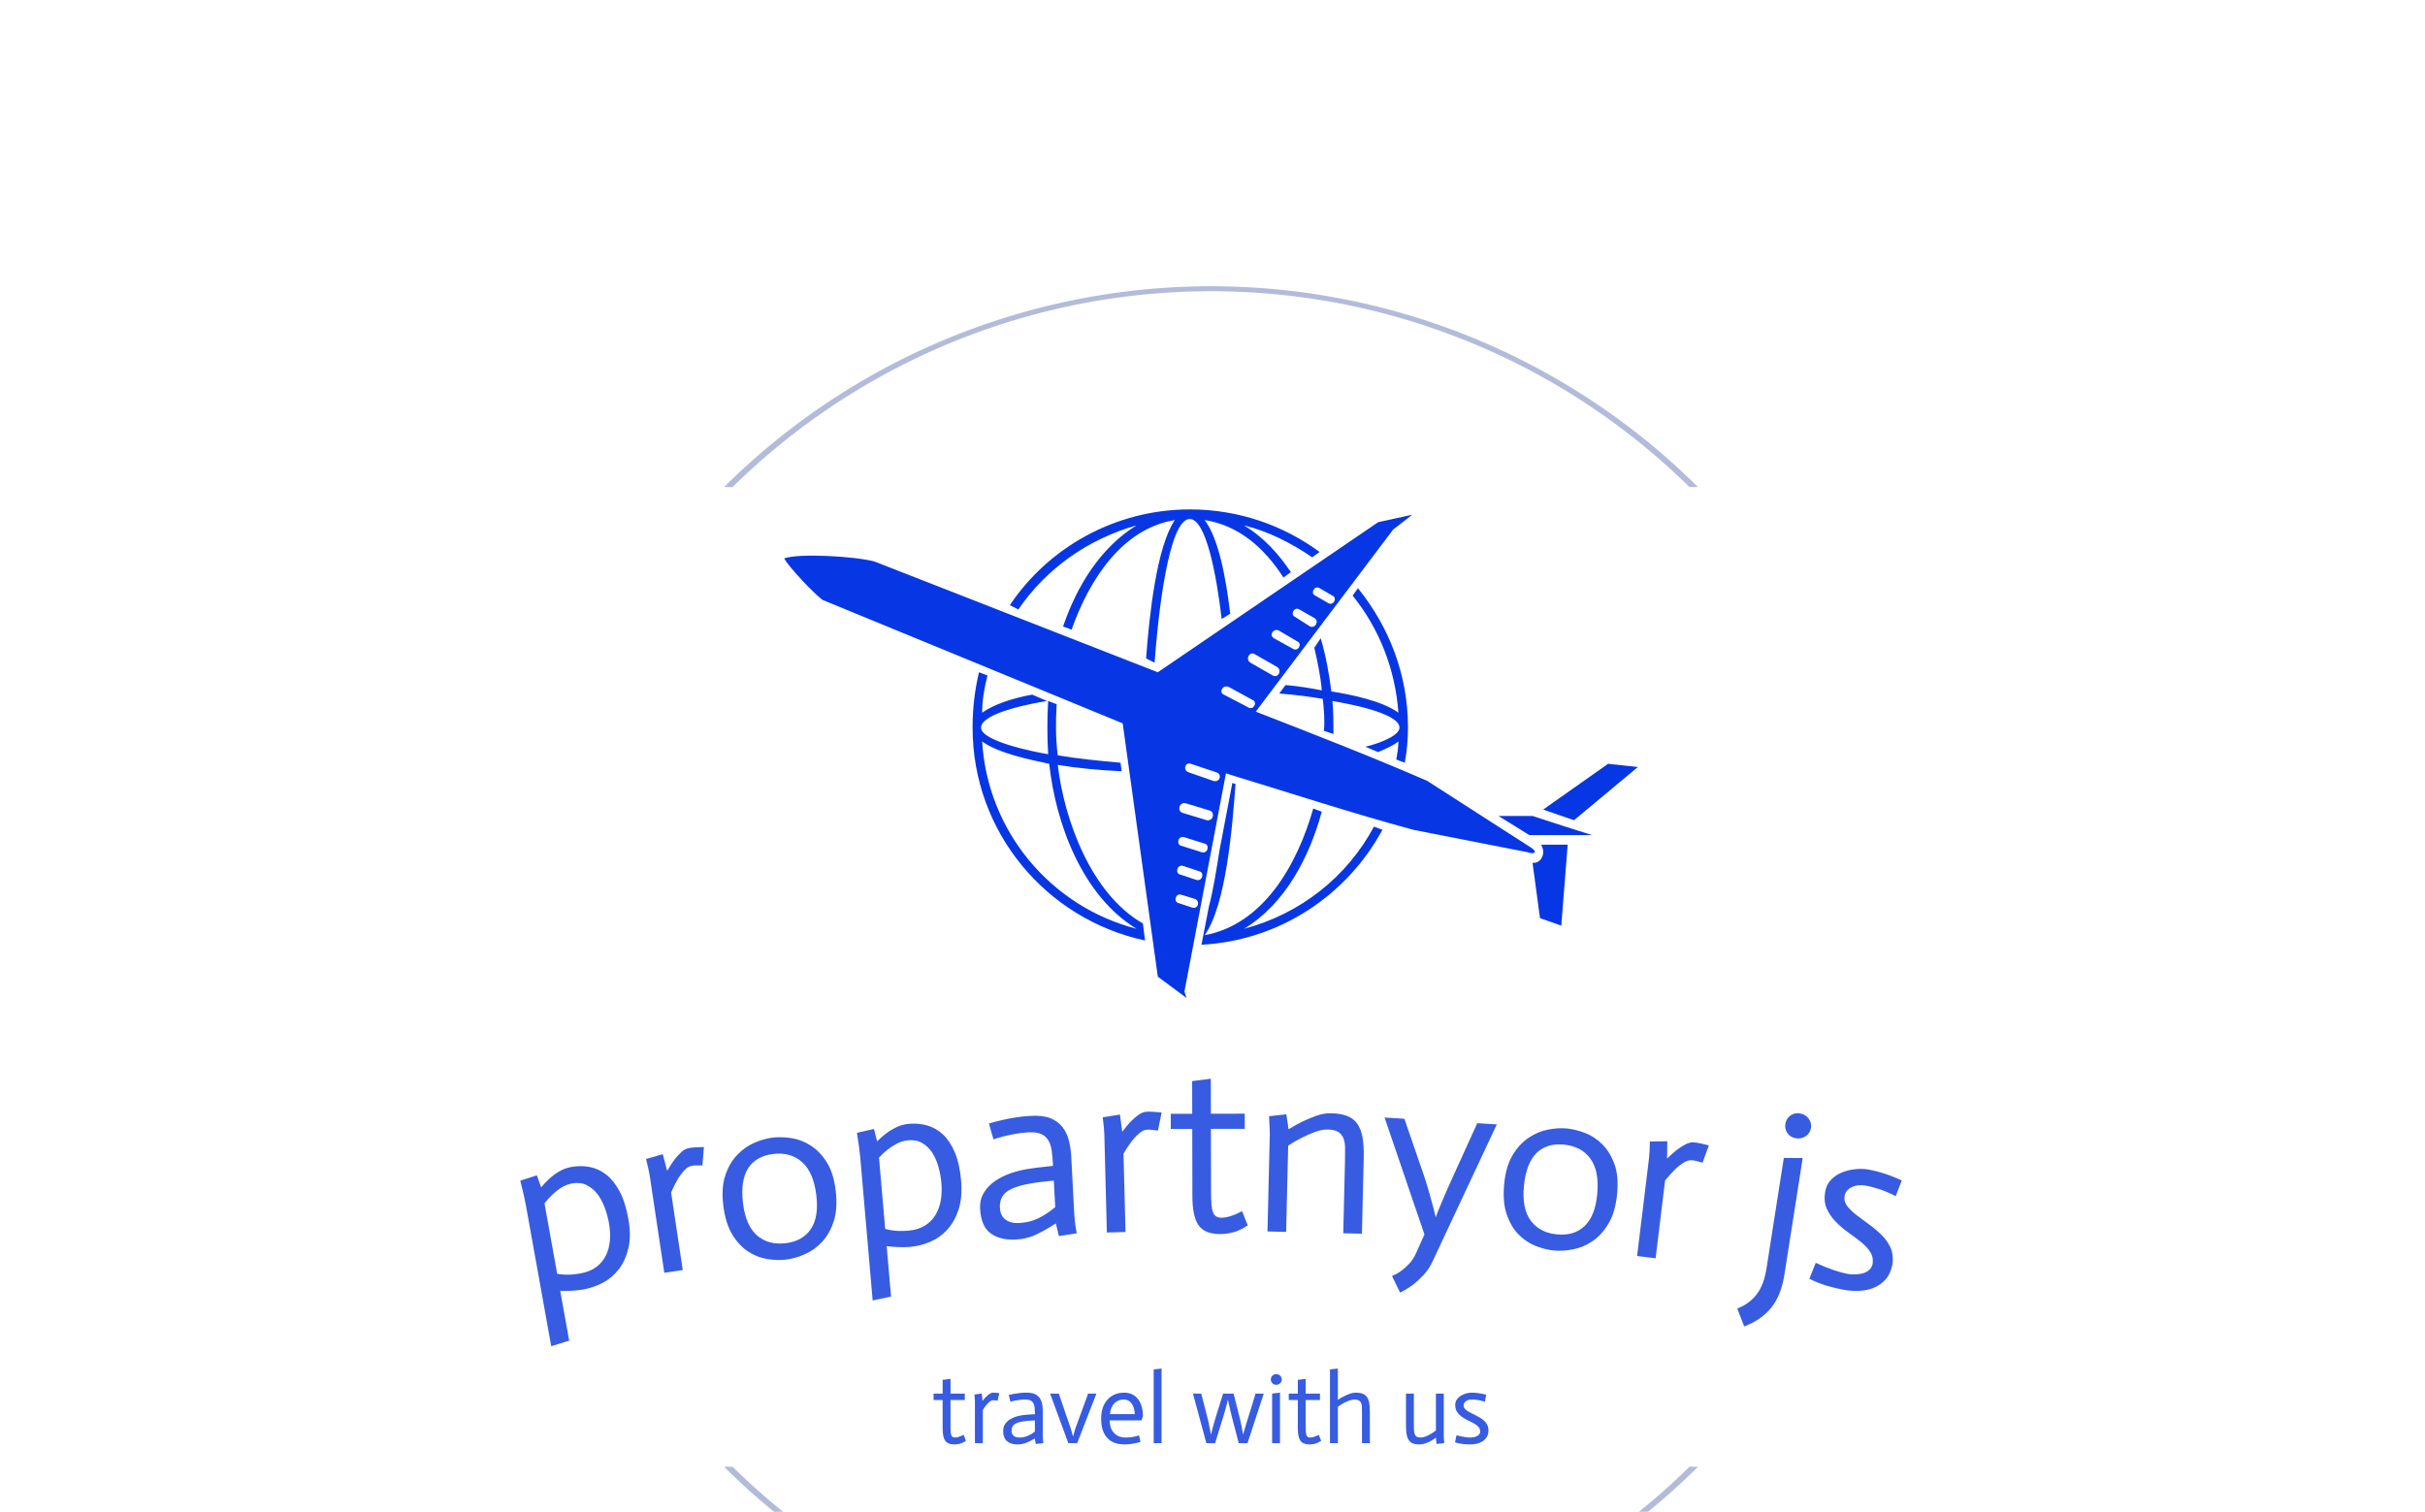 <svg xmlns="http://www.w3.org/2000/svg" version="1.1" xmlns:xlink="http://www.w3.org/1999/xlink" xmlns:svgjs="http://svgjs.dev/svgjs" width="2000" height="1247" viewBox="0 0 2000 1247"><g transform="matrix(1,0,0,1,-1.212,182.331)"><svg viewBox="0 0 396 247" data-background-color="#ffffff" preserveAspectRatio="xMidYMid meet" height="1247" width="2000" xmlns="http://www.w3.org/2000/svg" xmlns:xlink="http://www.w3.org/1999/xlink"><g id="tight-bounds" transform="matrix(1,0,0,1,0.24,-0.1)"><svg viewBox="0 0 395.52 247.2" height="247.2" width="395.52"><g><svg></svg></g><g><svg viewBox="0 0 395.52 247.2" height="247.2" width="395.52"><g transform="matrix(1,0,0,1,84.916,47.215)"><svg viewBox="0 0 225.689 152.77" height="152.77" width="225.689"><g><svg viewBox="0 0 244.431 165.457" height="152.77" width="225.689"><g transform="matrix(1,0,0,1,0,100.746)"><svg viewBox="0 0 244.431 64.711" height="64.711" width="244.431"><g id="textblocktransform"><svg viewBox="0 0 244.431 64.711" height="64.711" width="244.431" id="textblock"><g><svg viewBox="0 0 244.431 47.331" height="47.331" width="244.431"><g transform="matrix(1,0,0,1,0,0)"><svg width="244.431" viewBox="1.184 -33.882 291.753 56.494" height="47.331" data-palette-color="#375ce1"><path d="M7.722 22.612l-5.36-29.822c-0.209-1.161-0.601-2.876-1.178-5.143v0l3.505-1.128 0.904 2.541c0.551-0.668 1.131-1.28 1.742-1.838 0.617-0.565 1.31-1.075 2.082-1.532 0.771-0.457 1.626-0.77 2.565-0.938v0c1.325-0.238 2.616-0.236 3.872 0.005 1.262 0.24 2.43 0.782 3.502 1.626 1.066 0.845 2.002 2.021 2.809 3.529 0.806 1.508 1.418 3.423 1.835 5.746v0c0.425 2.362 0.436 4.423 0.034 6.181-0.402 1.759-1.069 3.247-2.002 4.465-0.933 1.218-2.06 2.179-3.383 2.883-1.329 0.706-2.719 1.19-4.169 1.451v0c-1.561 0.247-3.18 0.338-4.858 0.273v0l1.891 10.522zM13.87 7.242v0c1.358-0.244 2.476-0.696 3.353-1.354 0.884-0.66 1.564-1.473 2.041-2.44 0.475-0.973 0.761-2.043 0.855-3.212 0.088-1.167 0.019-2.381-0.207-3.64v0c-0.203-1.129-0.511-2.242-0.925-3.339-0.413-1.091-0.932-2.041-1.559-2.85-0.632-0.801-1.385-1.414-2.261-1.839-0.877-0.432-1.883-0.546-3.018-0.341v0c-0.84 0.151-1.603 0.447-2.289 0.889-0.693 0.443-1.331 0.94-1.916 1.492-0.584 0.559-1.131 1.169-1.642 1.829v0l2.674 14.882c0.378 0.068 0.797 0.118 1.257 0.15 0.454 0.04 0.987 0.046 1.598 0.018 0.611-0.029 1.291-0.11 2.039-0.245zM31.601 7.108l-3.086-20.56c-0.113-0.752-0.371-1.909-0.774-3.473v0l3.537-1.027 0.918 3.492 0.05-0.007c0.475-0.833 0.944-1.568 1.408-2.203 0.472-0.63 0.977-1.195 1.515-1.694 0.539-0.499 1.085-0.79 1.639-0.873v0c0.748-0.139 1.802-0.213 3.162-0.222v0l-0.317 3.88c-1.103-0.03-1.863 0.003-2.281 0.1v0c-0.554 0.083-1.098 0.431-1.633 1.044-0.543 0.607-0.997 1.238-1.364 1.893v0c-0.472 0.806-0.917 1.705-1.334 2.698v0l2.457 16.367zM48.224-7.581v0c0.385 3.163 1.38 5.433 2.984 6.81 1.605 1.376 3.615 1.917 6.031 1.623v0c2.382-0.29 4.149-1.281 5.299-2.972 1.15-1.698 1.538-4.079 1.166-7.143v0c-0.397-3.263-1.404-5.605-3.021-7.027-1.611-1.429-3.641-1.995-6.09-1.696v0c-2.442 0.297-4.212 1.315-5.31 3.053-1.091 1.738-1.445 4.189-1.059 7.352zM44.058-7.124v0c-0.301-2.475-0.162-4.584 0.419-6.327 0.58-1.743 1.416-3.184 2.506-4.324 1.084-1.139 2.292-1.998 3.625-2.577 1.34-0.579 2.628-0.945 3.866-1.095v0c1.171-0.143 2.475-0.11 3.911 0.098 1.429 0.209 2.788 0.722 4.075 1.539 1.295 0.816 2.431 1.984 3.409 3.503 0.977 1.52 1.617 3.52 1.919 6.003v0c0.313 2.574 0.176 4.757-0.412 6.547-0.595 1.792-1.433 3.26-2.516 4.407-1.09 1.14-2.312 1.997-3.666 2.571-1.346 0.58-2.625 0.944-3.836 1.092v0c-1.238 0.151-2.565 0.114-3.983-0.11-1.417-0.224-2.764-0.748-4.039-1.573-1.275-0.819-2.394-2.012-3.358-3.581-0.97-1.568-1.61-3.625-1.92-6.173zM75.604 12.951l-2.617-30.186c-0.102-1.176-0.337-2.918-0.704-5.229v0l3.594-0.804 0.668 2.613c0.609-0.615 1.243-1.172 1.903-1.671 0.665-0.506 1.403-0.951 2.213-1.336 0.81-0.385 1.69-0.618 2.639-0.701v0c1.342-0.116 2.627 0.003 3.856 0.359 1.235 0.355 2.349 1.001 3.339 1.938 0.985 0.938 1.81 2.195 2.475 3.771 0.665 1.575 1.1 3.538 1.304 5.889v0c0.207 2.391 0.031 4.444-0.53 6.159-0.561 1.715-1.361 3.136-2.401 4.263-1.04 1.127-2.251 1.982-3.632 2.563-1.388 0.582-2.816 0.937-4.284 1.064v0c-1.577 0.103-3.198 0.046-4.863-0.17v0l0.923 10.65zM83.129-1.794v0c1.375-0.119 2.529-0.467 3.463-1.043 0.94-0.577 1.692-1.324 2.254-2.243 0.562-0.925 0.944-1.966 1.145-3.12 0.194-1.154 0.236-2.369 0.126-3.645v0c-0.099-1.142-0.305-2.279-0.617-3.409-0.312-1.124-0.742-2.117-1.292-2.98-0.556-0.855-1.251-1.534-2.084-2.037-0.834-0.51-1.825-0.715-2.974-0.616v0c-0.85 0.074-1.637 0.299-2.361 0.677-0.73 0.378-1.412 0.815-2.044 1.311-0.632 0.503-1.233 1.06-1.802 1.672v0l1.306 15.063c0.37 0.102 0.783 0.19 1.237 0.265 0.449 0.082 0.979 0.136 1.59 0.163 0.611 0.027 1.296 0.008 2.053-0.058zM114.156-6.765l-0.296-5.612c-0.651 0.068-1.271 0.134-1.862 0.198-0.591 0.065-1.171 0.135-1.742 0.212-0.57 0.077-1.083 0.161-1.538 0.252v0c-2.348 0.424-3.995 1.029-4.942 1.813-0.94 0.791-1.373 1.875-1.3 3.253v0c0.061 1.152 0.459 1.995 1.195 2.53 0.729 0.536 1.67 0.773 2.821 0.712v0c1.571-0.083 2.958-0.427 4.162-1.03 1.203-0.604 2.371-1.38 3.502-2.328zM114.93-0.647l-0.643-2.68c-1.491 0.967-2.888 1.758-4.19 2.374-1.296 0.609-2.717 0.955-4.262 1.036v0c-2.197 0.116-3.973-0.324-5.327-1.321-1.348-0.997-2.087-2.727-2.216-5.191v0c-0.067-1.278 0.2-2.411 0.802-3.397 0.609-0.987 1.429-1.828 2.46-2.523 1.031-0.695 2.21-1.258 3.536-1.688 1.326-0.43 2.692-0.733 4.098-0.908v0c0.589-0.098 1.358-0.195 2.308-0.292 0.943-0.103 1.676-0.185 2.2-0.246v0c-0.06-1.145-0.148-2.165-0.262-3.061-0.108-0.902-0.345-1.664-0.711-2.285-0.36-0.622-0.868-1.079-1.525-1.372-0.657-0.299-1.574-0.418-2.752-0.355v0c-0.952 0.05-1.868 0.159-2.747 0.325-0.879 0.16-1.662 0.325-2.347 0.494v0c-0.81 0.203-1.557 0.423-2.238 0.659v0l-0.959-3.354c0.808-0.243 1.684-0.469 2.628-0.679v0c0.81-0.21 1.751-0.4 2.824-0.57 1.079-0.177 2.241-0.299 3.486-0.364v0c1.678-0.089 3.045 0.086 4.103 0.524 1.058 0.438 1.895 1.062 2.512 1.87 0.617 0.809 1.06 1.74 1.329 2.794 0.269 1.054 0.435 2.17 0.498 3.349v0l0.623 11.813c0.024 0.459 0.06 0.941 0.106 1.447 0.04 0.505 0.1 1.003 0.179 1.492 0.073 0.49 0.156 0.996 0.251 1.519v0zM125.062-1.407l-0.536-20.783c-0.02-0.76-0.133-1.941-0.342-3.543v0l3.636-0.584 0.483 3.579 0.05-0.001c0.574-0.768 1.13-1.44 1.668-2.014 0.546-0.568 1.116-1.066 1.712-1.494 0.596-0.429 1.174-0.65 1.734-0.665v0c0.759-0.046 1.814 0.01 3.165 0.168v0l-0.792 3.812c-1.091-0.165-1.85-0.226-2.275-0.182v0c-0.56 0.014-1.143 0.293-1.749 0.836-0.613 0.536-1.142 1.106-1.587 1.711v0c-0.568 0.742-1.12 1.579-1.655 2.514v0l0.426 16.544zM143.075-33.384l3.939-0.498 0.015 7.39 7.15-0.014 0.006 3.2-7.15 0.014 0.025 13.15c0.002 1.087 0.031 1.99 0.086 2.71 0.048 0.727 0.156 1.303 0.323 1.729 0.161 0.426 0.391 0.729 0.692 0.909 0.294 0.179 0.671 0.269 1.13 0.268v0c1.247-0.036 2.689-0.499 4.327-1.389v0l1.196 3.008c-1.085 0.722-2.094 1.207-3.027 1.456-0.94 0.248-1.869 0.374-2.789 0.375v0c-2.167 0.004-3.685-0.61-4.554-1.841-0.876-1.225-1.316-3.267-1.322-6.127v0l-0.027-14.24-4.53 0.008-0.006-3.2 4.53-0.008zM158.981-1.627l0.472-19.854c0.05-0.686 0.002-2.181-0.143-4.485v0l3.66-0.403 0.465 3.162c1.002-0.63 1.992-1.18 2.97-1.65 0.978-0.47 1.982-0.883 3.011-1.238 1.029-0.356 2.02-0.522 2.972-0.5v0c1.346 0.032 2.466 0.215 3.358 0.55 0.899 0.335 1.616 0.869 2.153 1.602 0.543 0.74 0.923 1.702 1.141 2.888 0.218 1.192 0.306 2.675 0.265 4.447v0l-0.38 15.956-3.939-0.094 0.369-15.515c0.023-0.986 0.028-1.867 0.013-2.641-0.015-0.767-0.139-1.427-0.373-1.979-0.234-0.546-0.6-0.971-1.1-1.277-0.506-0.312-1.219-0.479-2.138-0.501v0c-0.853-0.02-1.757 0.148-2.713 0.506-0.962 0.357-1.909 0.771-2.841 1.242-0.931 0.465-1.881 1.016-2.85 1.653v0l-0.433 18.225zM192.131-0.989l-8.423-24.698 4.182 0.255 3.942 11.441c0.393 1.113 0.746 2.22 1.06 3.321 0.313 1.108 0.59 2.096 0.831 2.966v0c0.297 1.04 0.55 2.044 0.758 3.012v0l0.05 0.003c0.351-0.934 0.737-1.899 1.158-2.895v0c0.345-0.834 0.75-1.781 1.215-2.842 0.458-1.054 0.933-2.11 1.426-3.169v0l4.952-10.899 4.132 0.252-13.496 28.792c-0.533 1.183-1.196 2.195-1.989 3.035-0.793 0.84-1.55 1.535-2.271 2.086v0c-0.867 0.635-1.758 1.172-2.673 1.61v0l-1.709-3.51c0.712-0.284 1.376-0.654 1.991-1.111v0c0.552-0.394 1.11-0.894 1.674-1.501 0.565-0.607 1.037-1.343 1.417-2.208v0zM213.131-11.152v0c-0.294 3.173 0.198 5.602 1.475 7.287 1.277 1.685 3.127 2.639 5.55 2.863v0c2.39 0.221 4.326-0.373 5.809-1.782 1.483-1.416 2.367-3.661 2.652-6.734v0c0.303-3.273-0.185-5.775-1.465-7.507-1.272-1.738-3.136-2.721-5.592-2.948v0c-2.45-0.227-4.395 0.393-5.836 1.86-1.435 1.467-2.299 3.788-2.593 6.961zM208.964-11.588v0c0.23-2.483 0.813-4.514 1.749-6.095 0.936-1.58 2.058-2.812 3.365-3.696 1.3-0.884 2.663-1.467 4.089-1.75 1.432-0.283 2.769-0.366 4.01-0.252v0c1.175 0.109 2.442 0.417 3.801 0.925 1.352 0.507 2.572 1.296 3.657 2.367 1.093 1.072 1.955 2.454 2.589 4.146 0.633 1.692 0.835 3.783 0.605 6.272v0c-0.239 2.582-0.835 4.686-1.79 6.312-0.961 1.625-2.091 2.883-3.392 3.774-1.307 0.883-2.683 1.462-4.128 1.737-1.439 0.282-2.766 0.367-3.98 0.254v0c-1.241-0.115-2.531-0.432-3.869-0.951-1.338-0.519-2.543-1.317-3.615-2.393-1.073-1.07-1.913-2.474-2.522-4.21-0.616-1.737-0.805-3.884-0.569-6.44zM237.034 3.562l2.518-20.637c0.092-0.754 0.153-1.939 0.182-3.554v0l3.682-0.044-0.047 3.61 0.049 0.006c0.68-0.676 1.329-1.258 1.946-1.747 0.623-0.481 1.26-0.891 1.913-1.227 0.652-0.337 1.256-0.471 1.812-0.404v0c0.758 0.066 1.793 0.276 3.107 0.631v0l-1.343 3.655c-1.055-0.324-1.797-0.495-2.224-0.514v0c-0.556-0.068-1.173 0.122-1.853 0.57-0.685 0.44-1.292 0.927-1.82 1.461v0c-0.67 0.65-1.339 1.398-2.007 2.243v0l-2.004 16.428zM268.024-17.162l3.984 0.027-3.852 24.58c-0.457 2.918-1.371 5.241-2.743 6.97-1.365 1.736-3.286 3.075-5.761 4.016v0l-1.454-3.77c1.067-0.433 1.961-0.951 2.683-1.554 0.729-0.601 1.326-1.27 1.792-2.006 0.461-0.744 0.822-1.521 1.084-2.331 0.261-0.803 0.458-1.629 0.591-2.478v0zM268.351-24.348v0c0.117-0.744 0.464-1.327 1.043-1.749 0.587-0.428 1.252-0.583 1.997-0.467v0c0.777 0.122 1.396 0.479 1.856 1.07 0.455 0.584 0.624 1.248 0.508 1.993v0c-0.118 0.751-0.482 1.335-1.095 1.752-0.619 0.416-1.316 0.563-2.093 0.441v0c-0.744-0.117-1.331-0.465-1.76-1.045-0.422-0.579-0.574-1.244-0.456-1.995zM292.937-12.409l-1.287 3.327c-1.285-0.66-2.44-1.154-3.465-1.484-1.024-0.336-1.972-0.581-2.846-0.735v0c-1.136-0.2-2.133-0.092-2.992 0.326-0.852 0.418-1.355 1.064-1.509 1.937v0c-0.104 0.781 0.118 1.503 0.664 2.168 0.553 0.666 1.218 1.291 1.995 1.875 0.783 0.591 1.653 1.239 2.612 1.943 0.96 0.697 1.843 1.452 2.647 2.264 0.812 0.807 1.431 1.714 1.856 2.723 0.418 1.008 0.533 2.145 0.343 3.411v0c-0.272 1.353-0.769 2.427-1.491 3.22-0.721 0.787-1.575 1.371-2.563 1.752-0.98 0.376-2.007 0.577-3.082 0.604-1.068 0.028-2.055-0.037-2.961-0.196v0c-1.169-0.206-2.365-0.484-3.589-0.836-1.219-0.343-2.504-0.851-3.854-1.522v0l1.344-3.368c1.389 0.644 2.666 1.16 3.83 1.548 1.164 0.388 2.133 0.65 2.908 0.787v0c0.584 0.103 1.17 0.139 1.758 0.107 0.593-0.024 1.138-0.118 1.633-0.281 0.496-0.163 0.912-0.415 1.25-0.755 0.344-0.339 0.559-0.751 0.645-1.237v0c0.127-0.912-0.043-1.734-0.51-2.465-0.473-0.733-1.125-1.434-1.955-2.102-0.838-0.662-1.737-1.338-2.699-2.029-0.963-0.684-1.845-1.439-2.647-2.263-0.809-0.826-1.441-1.753-1.897-2.782-0.447-1.033-0.551-2.23-0.312-3.588v0c0.17-0.965 0.572-1.785 1.205-2.459 0.64-0.673 1.398-1.189 2.274-1.549 0.884-0.366 1.826-0.602 2.826-0.71 1.007-0.107 1.964-0.08 2.87 0.079v0c0.939 0.165 1.976 0.426 3.111 0.782 1.137 0.349 2.432 0.852 3.888 1.508z" opacity="1" transform="matrix(1,0,0,1,0,0)" fill="#375ce1" class="wordmark-text-0" data-fill-palette-color="primary" id="text-0"></path></svg></g></svg></g><g transform="matrix(1,0,0,1,73.122,51.281)"><svg viewBox="0 0 98.188 13.43" height="13.43" width="98.188"><g transform="matrix(1,0,0,1,0,0)"><svg width="98.188" viewBox="0.85 -37.9 281.82 38.55" height="13.43" data-palette-color="#375ce1"><path d="M5.45-32.15L9.45-32.65 9.45-25.15 16.7-25.15 16.7-21.9 9.45-21.9 9.45-8.55Q9.45-6.9 9.53-5.8 9.6-4.7 9.85-4.05 10.1-3.4 10.55-3.13 11-2.85 11.7-2.85L11.7-2.85Q13.6-2.9 16.1-4.25L16.1-4.25 17.3-1.2Q15.65-0.1 14.23 0.28 12.8 0.65 11.4 0.65L11.4 0.65Q8.1 0.65 6.78-1.23 5.45-3.1 5.45-7.45L5.45-7.45 5.45-21.9 0.85-21.9 0.85-25.15 5.45-25.15 5.45-32.15ZM21.85 0L21.85-21.1Q21.85-22.25 21.6-24.7L21.6-24.7 25.3-25.2 25.7-21.55 25.75-21.55Q26.65-22.7 27.5-23.55 28.35-24.4 29.27-25.03 30.2-25.65 31.05-25.65L31.05-25.65Q32.2-25.7 34.25-25.4L34.25-25.4 33.35-21.55Q31.7-21.85 31.05-21.8L31.05-21.8Q30.2-21.8 29.25-21 28.3-20.2 27.6-19.3L27.6-19.3Q26.7-18.2 25.85-16.8L25.85-16.8 25.85 0 21.85 0ZM52.3-5.85L52.3-11.55Q51.3-11.5 50.4-11.45 49.5-11.4 48.62-11.33 47.75-11.25 47.05-11.15L47.05-11.15Q43.45-10.7 41.95-9.58 40.45-8.45 40.45-6.35L40.45-6.35Q40.45-4.6 41.52-3.73 42.59-2.85 44.34-2.85L44.34-2.85Q46.75-2.85 48.62-3.68 50.5-4.5 52.3-5.85L52.3-5.85ZM52.75 0.4L52.25-2.35Q49.9-1 47.87-0.18 45.84 0.65 43.5 0.65L43.5 0.65Q40.15 0.65 38.17-0.98 36.2-2.6 36.2-6.35L36.2-6.35Q36.2-8.3 37.2-9.75 38.2-11.2 39.82-12.18 41.45-13.15 43.5-13.7 45.55-14.25 47.7-14.4L47.7-14.4Q48.59-14.5 50.05-14.58 51.5-14.65 52.3-14.7L52.3-14.7Q52.3-16.45 52.2-17.82 52.09-19.2 51.59-20.18 51.09-21.15 50.12-21.65 49.15-22.15 47.34-22.15L47.34-22.15Q45.9-22.15 44.55-21.98 43.2-21.8 42.15-21.6L42.15-21.6Q40.9-21.35 39.84-21.05L39.84-21.05 39.05-24.5Q40.3-24.8 41.75-25.05L41.75-25.05Q43-25.3 44.65-25.48 46.3-25.65 48.2-25.65L48.2-25.65Q50.75-25.65 52.32-24.9 53.9-24.15 54.77-22.88 55.65-21.6 55.97-19.98 56.3-18.35 56.3-16.55L56.3-16.55 56.3-4.55Q56.3-3.85 56.32-3.08 56.34-2.3 56.42-1.55 56.5-0.8 56.59 0L56.59 0 52.75 0.4ZM69.29 0L60.04-25.15 64.44-25.15 70.54-7.4 71.64-3.45 71.69-3.45 72.84-7.4 79.34-25.15 83.54-25.15 73.79 0 69.29 0ZM105.19-3.95L105.94-0.6Q104.79-0.25 103.57 0 102.34 0.25 100.87 0.45 99.39 0.65 97.79 0.65L97.79 0.65Q95.29 0.65 93.14-0.05 90.99-0.75 89.39-2.3 87.79-3.85 86.87-6.33 85.94-8.8 85.94-12.4L85.94-12.4Q85.94-15.65 86.84-18.13 87.74-20.6 89.32-22.28 90.89-23.95 93.02-24.8 95.14-25.65 97.64-25.65L97.64-25.65Q100.09-25.65 101.89-24.7 103.69-23.75 104.87-22.13 106.04-20.5 106.62-18.32 107.19-16.15 107.19-13.75L107.19-13.75 106.44-11.55 90.29-11.55Q90.29-10 90.69-8.45 91.09-6.9 92.07-5.65 93.04-4.4 94.62-3.63 96.19-2.85 98.54-2.85L98.54-2.85Q100.04-2.85 101.29-3.03 102.54-3.2 103.47-3.43 104.39-3.65 105.19-3.95L105.19-3.95ZM90.44-14.75L103.04-14.75Q103.04-15.1 102.89-16.3 102.74-17.5 102.19-18.8 101.64-20.1 100.49-21.13 99.34-22.15 97.44-22.15L97.44-22.15Q95.34-22.15 93.99-21.28 92.64-20.4 91.84-19.2 91.04-18 90.74-16.75 90.44-15.5 90.44-14.75L90.44-14.75ZM112.64 0L112.64-37.45 116.64-37.9 116.64 0 112.64 0ZM139.38 0L132.58-25.15 136.78-25.15 139.73-13.8Q140.13-12.35 140.46-10.73 140.78-9.1 141.08-7.7L141.08-7.7Q141.38-6.05 141.73-4.45L141.73-4.45 141.78-4.45Q142.13-6.05 142.58-7.7L142.58-7.7Q142.98-9.1 143.43-10.73 143.88-12.35 144.33-13.8L144.33-13.8 147.88-25.15 153.23-25.15 156.08-13.8Q156.43-12.35 156.81-10.73 157.18-9.1 157.43-7.7L157.43-7.7Q157.73-6.05 158.03-4.45L158.03-4.45 158.08-4.45Q158.53-6.1 159.03-7.75L159.03-7.75Q159.43-9.15 159.93-10.78 160.43-12.4 160.88-13.8L160.88-13.8 164.38-25.15 168.53-25.15 160.28 0 155.83 0 152.23-13.8Q151.73-15.7 151.41-17.23 151.08-18.75 150.83-19.8L150.83-19.8Q150.58-21.05 150.38-22L150.38-22 150.28-22Q150.08-21.05 149.78-19.8L149.78-19.8Q149.53-18.75 149.08-17.23 148.63-15.7 148.08-13.8L148.08-13.8 143.83 0 139.38 0ZM172.78 0L172.78-25.2 176.78-25.65 176.78 0 172.78 0ZM172.13-32.35L172.13-32.35Q172.13-33.5 172.91-34.27 173.68-35.05 174.83-35.05L174.83-35.05Q176.03-35.05 176.86-34.27 177.68-33.5 177.68-32.35L177.68-32.35Q177.68-31.2 176.86-30.43 176.03-29.65 174.83-29.65L174.83-29.65Q173.68-29.65 172.91-30.43 172.13-31.2 172.13-32.35ZM185.83-32.15L189.83-32.65 189.83-25.15 197.08-25.15 197.08-21.9 189.83-21.9 189.83-8.55Q189.83-6.9 189.9-5.8 189.98-4.7 190.23-4.05 190.48-3.4 190.93-3.13 191.38-2.85 192.08-2.85L192.08-2.85Q193.98-2.9 196.48-4.25L196.48-4.25 197.68-1.2Q196.03-0.1 194.6 0.28 193.18 0.65 191.78 0.65L191.78 0.65Q188.48 0.65 187.15-1.23 185.83-3.1 185.83-7.45L185.83-7.45 185.83-21.9 181.23-21.9 181.23-25.15 185.83-25.15 185.83-32.15ZM202.17 0L202.17-37.45 206.17-37.9 206.17-22Q207.67-23 209.15-23.75 210.63-24.5 212.17-25.08 213.72-25.65 215.17-25.65L215.17-25.65Q217.22-25.65 218.6-25.18 219.97-24.7 220.82-23.6 221.67-22.5 222.05-20.7 222.42-18.9 222.42-16.2L222.42-16.2 222.42 0 218.42 0 218.42-15.75Q218.42-17.25 218.38-18.43 218.32-19.6 217.95-20.43 217.57-21.25 216.8-21.7 216.02-22.15 214.63-22.15L214.63-22.15Q213.32-22.15 211.82-21.58 210.32-21 208.97-20.25 207.63-19.5 206.17-18.5L206.17-18.5 206.17 0 202.17 0ZM256.27 0.4L255.97-2.75 255.87-2.75Q255.42-2.4 254.57-1.83 253.72-1.25 252.62-0.7 251.52-0.15 250.19 0.25 248.87 0.65 247.52 0.65L247.52 0.65Q245.67 0.65 244.37 0.18 243.07-0.3 242.27-1.4 241.47-2.5 241.12-4.3 240.77-6.1 240.77-8.8L240.77-8.8 240.77-25.15 244.77-25.15 244.77-9.4Q244.77-7.9 244.82-6.7 244.87-5.5 245.17-4.65 245.47-3.8 246.14-3.33 246.82-2.85 248.07-2.85L248.07-2.85Q249.37-2.85 250.77-3.4 252.17-3.95 253.32-4.65L253.32-4.65Q254.67-5.45 255.97-6.45L255.97-6.45 255.97-25.15 259.97-25.15 259.97-3.25Q260.02-1.45 260.22 0L260.22 0 256.27 0.4ZM281.52-24.6L280.82-21.05Q278.72-21.7 277.09-21.93 275.47-22.15 274.12-22.15L274.12-22.15Q272.37-22.15 271.19-21.3 270.02-20.45 270.02-19.1L270.02-19.1Q270.07-17.9 271.07-17.05 272.07-16.2 273.39-15.53 274.72-14.85 276.34-14.05 277.97-13.25 279.39-12.25 280.82-11.25 281.72-9.85 282.62-8.45 282.67-6.5L282.67-6.5Q282.62-4.4 281.74-3.03 280.87-1.65 279.49-0.83 278.12 0 276.52 0.33 274.92 0.65 273.52 0.65L273.52 0.65Q271.72 0.65 269.79 0.45 267.87 0.25 265.67-0.4L265.67-0.4 266.42-4Q268.67-3.4 270.52-3.13 272.37-2.85 273.57-2.85L273.57-2.85Q274.47-2.85 275.34-3.05 276.22-3.25 276.92-3.63 277.62-4 278.04-4.6 278.47-5.2 278.47-5.95L278.47-5.95Q278.42-7.35 277.52-8.33 276.62-9.3 275.19-10.08 273.77-10.85 272.14-11.63 270.52-12.4 269.09-13.43 267.67-14.45 266.72-15.88 265.77-17.3 265.77-19.4L265.77-19.4Q265.77-20.9 266.54-22.08 267.32-23.25 268.54-24.03 269.77-24.8 271.24-25.23 272.72-25.65 274.12-25.65L274.12-25.65Q275.57-25.65 277.37-25.43 279.17-25.2 281.52-24.6L281.52-24.6Z" opacity="1" transform="matrix(1,0,0,1,0,0)" fill="#375ce1" class="slogan-text-1" data-fill-palette-color="secondary" id="text-1"></path></svg></g></svg></g></svg></g></svg></g><g transform="matrix(1,0,0,1,46.686,0)"><svg viewBox="0 0 151.059 86.454" height="86.454" width="151.059"><g><svg xmlns="http://www.w3.org/2000/svg" xmlns:xlink="http://www.w3.org/1999/xlink" xml:space="preserve" version="1.1" style="shape-rendering:geometricPrecision;text-rendering:geometricPrecision;image-rendering:optimizeQuality;" viewBox="22 194 802 459" x="0" y="0" fill-rule="evenodd" clip-rule="evenodd" height="86.454" width="151.059" class="icon-icon-0" data-fill-palette-color="accent" id="icon-0"><g fill="#0737e4" data-fill-palette-color="accent"><path class="" d="M403 194c46 0 88 15 122 40l-7 5c-19-13-40-24-64-30 18 11 32 26 44 44l-7 5c-18-28-42-49-74-54 13 17 20 54 24 88l-8 5c-5-43-15-94-30-94-20 0-30 92-33 135l-8-4c3-41 10-105 27-130-49 8-80 55-97 103l-8-3c13-38 35-74 69-95-46 13-85 41-111 79l-8-4c36-54 99-90 169-90z m361 292l60-50-28-3-61 43 29 10z m-391-139l-266-104c-18-5-71-8-85-3 5 9 28 33 36 39l282 116 33 238 27 20-2-6 39-205c59 18 117 37 176 53l107 21c5 2 11 1 4-4l-98-63c-53-23-107-44-161-65l129-171 18-14-32 7-207 141z m29 94c-6-2-3-10 2-8l24 8c6 2 3 10-3 8l-23-8z m-8 96c-5-1-3-10 3-8l15 5c5 1 3 10-3 8l-15-5z m-1 27c-6-1-3-10 2-8l13 4c5 2 3 10-3 8l-12-4z m2-54c-5-1-3-10 3-8l19 6c5 1 3 10-3 8l-19-6z m1-31c-5-2-3-10 3-9l23 7c5 2 3 10-3 9l-23-7z m64-141c-5-3-1-11 4-8l21 12c5 3 1 11-4 8l-21-12z m-25 30c-5-2-1-10 5-7l22 12c5 2 1 10-4 7l-23-12z m67-73c-5-2-1-10 4-7l14 8c5 3 1 10-4 8l-14-9z m19-20c-5-2-1-10 4-7l12 7c5 2 1 10-4 7l-12-7z m-39 40c-5-3 0-10 5-7l17 10c5 2 1 10-4 7l-18-10z m211 167l29 18c20 0 39 0 59 0-19-6-38-12-56-18l-32 0z m32 44l7 52 20 7 6-76-25 0c5 8 0 18-8 17z m-164-258c29 36 47 81 47 131 0 11-1 22-3 33l-8-3c1-6 2-11 2-17-5 4-12 7-19 10l-12-5c16-4 32-11 32-18 0-14-51-23-63-25 1 10 1 20 1 31l-9-3c1-10 0-20-1-30-12-2-26-4-41-5l6-8c12 1 24 3 34 5-1-13-4-27-7-40l6-9c5 17 8 34 10 50 19 3 48 9 63 20-3-41-18-79-43-110l5-7z m23 227c-33 61-96 104-170 108l7-36c4-15 7-34 10-53l12-63 3 1c-3 41-9 114-29 142 55-10 87-66 102-119l8 3c-12 44-35 87-73 110 53-14 97-49 122-96l8 3z m-223 104c-93-20-162-102-162-200 0-18 2-35 6-52l8 3c-3 12-5 23-5 35 11-8 30-14 47-17l14 6c-13 2-62 11-62 25 0 13 51 23 63 25-1-17-1-33 0-50l8 3c-1 16-1 32 1 48 17 3 37 5 59 7l1 8c-22-1-42-3-60-6 6 51 31 121 80 149l2 16z m-8-11c-51-31-76-99-82-155-19-4-48-10-63-21 5 84 64 155 145 176z" fill="#0737e4" fill-rule="nonzero" data-fill-palette-color="accent"></path></g></svg></g></svg></g><g></g></svg></g></svg></g><g><path d="M118.207 43.568A112.844 112.844 0 0 1 277.313 43.568L275.92 43.568A111.451 111.451 0 0 0 119.6 43.568L118.207 43.568M118.207 203.632A112.844 112.844 0 0 0 277.313 203.632L275.92 203.632A111.451 111.451 0 0 1 119.6 203.632L118.207 203.632" fill="#b2bbda" stroke="transparent" data-fill-palette-color="tertiary"></path></g></svg></g><defs></defs></svg><rect width="395.52" height="247.2" fill="none" stroke="none" visibility="hidden"></rect></g></svg></g></svg>
